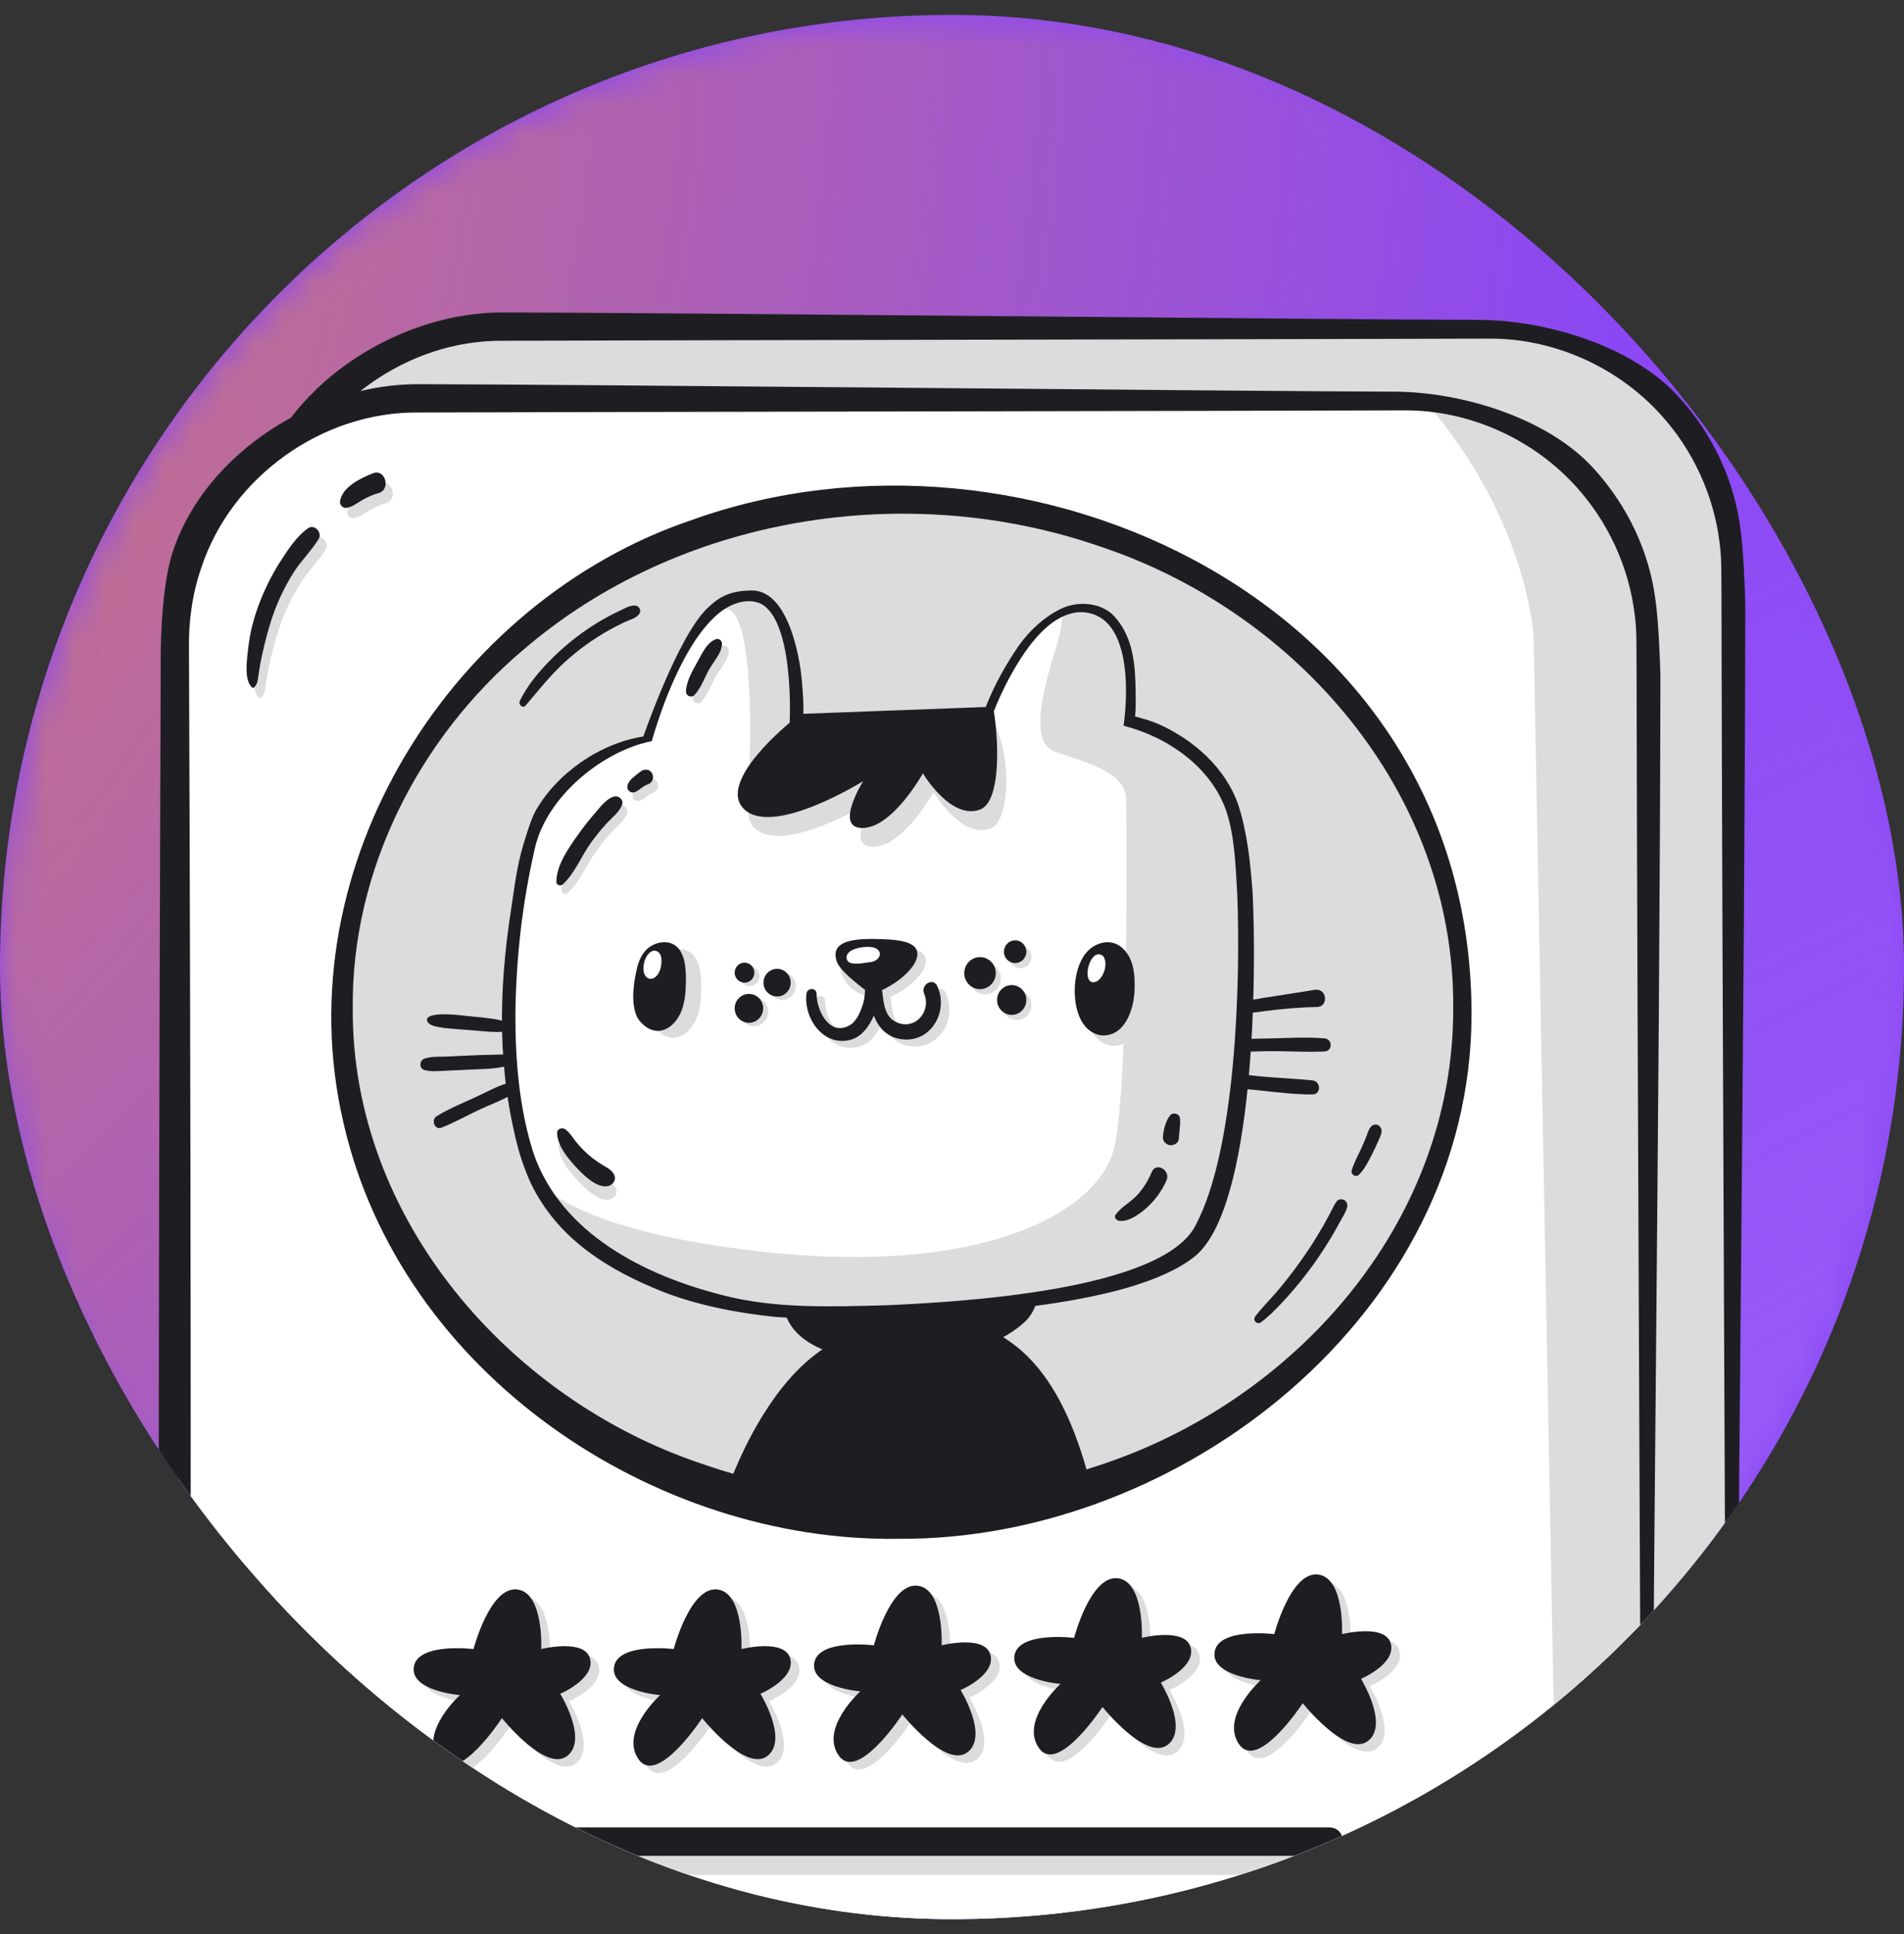 <svg width="64" height="65" viewBox="0 0 64 65" fill="none" xmlns="http://www.w3.org/2000/svg">
<rect x="0" y="0" width="64" height="65" fill="#333333" stroke="none"/>
<g clip-path="url(#clip0_457_81359)">
<rect y="0.5" width="64" height="64" rx="32" fill="#8B47F4"/>
<mask id="mask0_457_81359" style="mask-type:alpha" maskUnits="userSpaceOnUse" x="0" y="0" width="64" height="65">
<circle cx="32" cy="32.5" r="32" fill="#8B47F4"/>
</mask>
<g mask="url(#mask0_457_81359)">
<circle cx="-33.669" cy="-0.785" r="89.025" fill="url(#paint0_radial_457_81359)"/>
<circle cx="106.061" cy="126.812" r="126.144" fill="url(#paint1_radial_457_81359)"/>
</g>
<g clip-path="url(#clip1_457_81359)">
<path d="M50.022 11.132H16.906C12.457 11.132 8.851 14.739 8.851 19.188V66.964C8.851 71.413 12.457 75.019 16.906 75.019H50.022C54.471 75.019 58.078 71.413 58.078 66.964V19.188C58.078 14.739 54.471 11.132 50.022 11.132Z" fill="#DCDCDC"/>
<path d="M58.514 17.87C58.319 16.174 57.58 14.609 56.433 13.345C54.907 11.65 52.02 10.763 49.736 10.751C45.358 10.744 21.93 10.504 17.014 10.501C13.525 10.447 9.793 12.779 8.678 16.084C8.341 17.031 8.245 18.826 8.256 19.83C8.205 34.534 8.148 52.117 8.225 66.798C8.09 71.474 11.989 75.978 16.673 75.954C27.669 75.852 39.058 76.271 50.038 76.252C54.377 76.28 58.214 72.277 58.296 67.944L58.357 66.948V66.254C58.392 51.864 58.645 34.741 58.666 20.375C58.663 19.825 58.592 18.415 58.515 17.871L58.514 17.87ZM58.035 67.171C57.964 71.48 54.325 75.011 50.024 74.979C39.041 74.967 27.838 74.841 16.839 74.742C15.77 74.725 14.708 74.483 13.742 74.038C10.91 72.763 9.089 69.782 9.224 66.687C9.292 51.999 9.265 34.106 9.205 19.394C9.189 18.468 9.32 17.53 9.626 16.654C10.636 13.606 13.694 11.421 16.907 11.453C21.681 11.434 45.858 11.398 50.092 11.38C52.245 11.381 54.364 12.331 55.812 13.923C56.902 15.114 57.61 16.646 57.802 18.249C57.876 18.772 57.856 19.355 57.864 19.881C57.893 34.255 57.995 51.945 58.04 66.344C58.038 66.566 58.046 66.956 58.035 67.172V67.171Z" fill="#1E1E22"/>
<path d="M47.169 13.543H14.054C9.605 13.543 5.998 17.15 5.998 21.599V69.374C5.998 73.823 9.605 77.43 14.054 77.43H47.169C51.618 77.43 55.225 73.823 55.225 69.374V21.599C55.225 17.15 51.618 13.543 47.169 13.543Z" fill="white"/>
<path d="M55.225 69.375V21.599C55.225 17.424 52.051 13.992 47.984 13.584C51.377 17.545 51.551 21.412 51.551 21.412L52.484 71.158C52.484 71.158 18.341 74.078 12.412 73.257C9.256 72.82 7.216 71.042 5.999 69.477C6.054 73.878 9.638 77.43 14.053 77.43H47.17C51.618 77.43 55.225 73.824 55.225 69.374V69.375Z" fill="#DCDCDC"/>
<path d="M55.661 20.281C55.466 18.585 54.726 17.021 53.58 15.757C52.053 14.061 49.166 13.175 46.883 13.163C42.505 13.155 19.077 12.916 14.16 12.912C10.671 12.858 6.939 15.19 5.824 18.495C5.488 19.443 5.391 21.237 5.402 22.242C5.352 36.945 5.295 54.528 5.371 69.21C5.237 73.886 9.135 78.389 13.82 78.365C24.816 78.264 36.205 78.682 47.185 78.663C51.523 78.691 55.361 74.688 55.443 70.355L55.503 69.359V68.665C55.539 54.275 55.791 37.153 55.812 22.786C55.809 22.236 55.739 20.827 55.661 20.282L55.661 20.281ZM55.182 69.582C55.11 73.89 51.472 77.422 47.17 77.39C36.187 77.378 24.985 77.252 13.985 77.153C12.916 77.135 11.854 76.894 10.888 76.449C8.056 75.174 6.235 72.192 6.37 69.098C6.439 54.409 6.411 36.517 6.352 21.805C6.335 20.878 6.467 19.941 6.772 19.065C7.783 16.017 10.841 13.832 14.053 13.864C18.827 13.845 43.004 13.809 47.239 13.791C49.392 13.792 51.511 14.742 52.959 16.334C54.048 17.524 54.757 19.057 54.948 20.66C55.023 21.183 55.003 21.766 55.01 22.291C55.039 36.666 55.141 54.355 55.186 68.754C55.184 68.977 55.192 69.367 55.182 69.583V69.582Z" fill="#1E1E22"/>
<path d="M30.215 50.73C40.528 50.73 48.888 43.194 48.888 33.897C48.888 24.601 40.528 17.064 30.215 17.064C19.902 17.064 11.542 24.601 11.542 33.897C11.542 43.194 19.902 50.73 30.215 50.73Z" fill="#DCDCDC"/>
<path d="M34.648 42.838C34.419 42.582 34.082 42.459 33.772 42.38C32.965 42.195 32.15 42.222 31.336 42.267C30.531 42.323 29.732 42.425 28.939 42.553C28.157 42.679 27.337 42.831 26.564 43.015C26.338 43.381 26.281 43.851 26.435 44.261C26.773 45.087 27.697 45.431 28.495 45.619C30.229 45.995 33.062 45.681 34.422 44.448C34.86 44.059 35.07 43.321 34.648 42.838H34.648Z" fill="#1E1E22"/>
<path d="M21.894 24.893C21.894 24.893 23.201 19.926 25.33 20.172C26.777 20.339 26.605 24.238 26.605 24.238L33.315 23.91C33.315 23.91 34.67 20.204 36.541 20.483C38.412 20.762 37.896 24.303 37.896 24.303C37.896 24.303 40.994 25.025 41.51 27.844C42.026 30.664 41.833 39.963 40.219 41.74C38.606 43.517 28.25 44.285 25.911 44.032C23.572 43.779 18.797 42.405 17.7 38.6C16.604 34.796 17.52 29.91 17.91 28.402C18.394 26.532 20.54 25.09 21.895 24.893H21.894Z" fill="white"/>
<path d="M41.509 27.845C40.993 25.025 37.895 24.304 37.895 24.304C37.895 24.304 38.411 20.762 36.54 20.484C36.242 20.44 35.957 20.496 35.688 20.623C35.709 20.858 35.676 21.171 35.548 21.589C35.097 23.057 34.543 24.942 35.476 25.27C36.408 25.598 37.828 25.924 37.85 26.843C37.871 27.762 37.937 36.234 37.474 38.49C37.011 40.745 33.014 42.91 25.527 42.057C21.309 41.577 19.314 40.715 18.283 39.936C19.97 42.736 23.868 43.812 25.91 44.033C28.25 44.286 38.606 43.517 40.218 41.741C41.832 39.964 42.025 30.665 41.509 27.845Z" fill="#DCDCDC"/>
<path d="M27.383 25.461C27.546 25.288 27.833 24.743 28.114 24.165L26.604 24.238C26.604 24.238 26.776 20.339 25.33 20.173C24.963 20.13 24.621 20.242 24.306 20.457C24.351 20.457 24.396 20.461 24.439 20.469C25.475 20.669 25.174 26.27 25.174 26.27C25.174 26.27 26.993 25.876 27.383 25.461H27.383Z" fill="#DCDCDC"/>
<path d="M29.372 28.461C30.379 28.428 31.379 26.625 31.379 26.625C31.379 26.625 32.315 28.207 33.299 27.842C33.984 27.588 34.021 25.171 33.288 24.078L26.962 24.872C26.962 24.872 24.389 26.929 25.384 27.842C26.378 28.756 29.372 26.887 29.372 26.887C29.372 26.887 28.364 28.494 29.372 28.461Z" fill="#DCDCDC"/>
<path d="M42.103 30C42.038 29.049 41.923 27.957 41.62 27.042C41.189 25.799 40.107 24.854 38.946 24.337C38.682 24.22 38.43 24.155 38.152 24.078C38.193 23.709 38.172 23.268 38.164 22.899C38.136 22.101 38.013 21.332 37.457 20.715C37.023 20.238 36.206 20.184 35.646 20.469C35.098 20.735 34.604 21.195 34.257 21.683C33.811 22.324 33.418 23.032 33.134 23.761C33.029 23.766 27.127 23.983 27.004 23.99C27.014 23.558 26.983 23.272 26.95 22.843C26.867 21.953 26.461 19.846 25.275 19.845C24.426 19.845 24.073 20.156 23.748 20.469C22.761 21.456 21.625 24.753 21.625 24.753C20.179 24.973 18.703 25.99 17.989 27.279C17.833 27.559 17.585 28.386 17.506 28.698C17.347 29.315 17.268 29.995 17.18 30.563C16.754 33.305 16.709 35.964 17.439 38.673C17.55 39.065 17.752 39.611 17.944 39.969C18.864 41.701 20.477 42.688 22.236 43.396C23.417 43.863 24.781 44.13 26.046 44.257C27.304 44.356 28.551 44.327 29.806 44.282C32.494 44.154 38.052 43.897 40.15 42.235C42.198 40.599 42.24 32.644 42.104 30.002L42.103 30ZM40.195 41.168C39.087 43.397 32.137 43.763 29.79 43.868C27.944 43.914 26.074 43.995 24.271 43.524C21.688 42.87 18.869 41.47 17.932 38.757C17.457 37.268 17.325 35.688 17.324 34.126C17.341 32.241 17.555 30.345 17.979 28.508C18.367 26.786 20.234 25.244 21.907 24.908C22.161 24.045 22.468 23.192 22.872 22.388C23.175 21.793 23.525 21.209 24.006 20.748C24.389 20.379 24.94 20.092 25.472 20.248C25.783 20.353 25.98 20.643 26.114 20.936C26.383 21.548 26.467 22.226 26.52 22.891C26.552 23.338 26.561 23.788 26.545 24.235L26.542 24.3L26.607 24.298L33.318 23.995L33.372 23.993C33.517 23.611 33.69 23.235 33.879 22.871C34.361 21.975 35.167 20.665 36.259 20.574C37.999 20.527 37.938 23.156 37.768 24.39C39.248 24.772 40.704 25.764 41.226 27.273C41.512 28.161 41.53 29.12 41.589 30.05C41.702 33.01 41.549 38.612 40.194 41.167L40.195 41.168Z" fill="#1E1E22"/>
<path d="M29.014 27.827C30.022 27.794 31.022 25.991 31.022 25.991C31.022 25.991 31.958 27.573 32.942 27.208C33.627 26.954 33.584 25.039 33.408 23.905L26.605 24.238C26.605 24.238 24.032 26.295 25.026 27.208C26.021 28.122 29.014 26.253 29.014 26.253C29.014 26.253 28.007 27.86 29.014 27.827Z" fill="#1E1E22"/>
<path d="M23.569 23.594C23.794 23.356 23.911 23.002 24.073 22.718C24.221 22.457 24.492 22.177 24.497 21.866C24.499 21.767 24.394 21.678 24.297 21.711C23.991 21.82 23.82 22.206 23.671 22.479C23.508 22.774 23.295 23.13 23.287 23.475C23.284 23.619 23.47 23.698 23.569 23.594L23.569 23.594Z" fill="#DCDCDC"/>
<path d="M23.341 23.363C23.565 23.124 23.683 22.77 23.844 22.486C23.992 22.225 24.263 21.946 24.269 21.634C24.271 21.536 24.166 21.446 24.069 21.48C23.762 21.588 23.592 21.975 23.442 22.247C23.279 22.542 23.067 22.898 23.059 23.243C23.055 23.388 23.242 23.466 23.34 23.362L23.341 23.363Z" fill="#1E1E22"/>
<path d="M20.814 27.059C20.54 27.138 20.338 27.427 20.155 27.637C19.962 27.858 19.78 28.09 19.61 28.33C19.293 28.777 18.881 29.348 18.872 29.921C18.87 30.037 19.009 30.085 19.088 30.012C19.486 29.646 19.709 29.07 20.023 28.631C20.187 28.401 20.365 28.182 20.553 27.972C20.736 27.77 20.989 27.593 21.082 27.331C21.139 27.17 20.965 27.017 20.815 27.059H20.814Z" fill="#DCDCDC"/>
<path d="M22.088 26.279C22.003 26.13 21.816 26.122 21.694 26.227C21.562 26.339 21.355 26.457 21.278 26.639C21.201 26.818 21.357 26.984 21.536 26.901C21.675 26.837 21.802 26.695 21.939 26.655C22.094 26.61 22.171 26.423 22.089 26.279L22.088 26.279Z" fill="#DCDCDC"/>
<path d="M20.643 26.769C20.369 26.847 20.168 27.137 19.984 27.346C19.791 27.567 19.609 27.8 19.439 28.04C19.122 28.486 18.71 29.058 18.701 29.631C18.699 29.747 18.838 29.794 18.917 29.722C19.315 29.356 19.538 28.78 19.852 28.34C20.016 28.11 20.194 27.891 20.382 27.682C20.565 27.48 20.818 27.302 20.911 27.041C20.968 26.879 20.794 26.726 20.644 26.769H20.643Z" fill="#1E1E22"/>
<path d="M21.918 25.989C21.832 25.84 21.645 25.833 21.523 25.937C21.391 26.049 21.184 26.167 21.107 26.349C21.03 26.528 21.186 26.694 21.365 26.612C21.504 26.548 21.631 26.405 21.768 26.365C21.923 26.32 22 26.133 21.918 25.989L21.918 25.989Z" fill="#1E1E22"/>
<path d="M38.719 39.381C38.587 39.691 38.416 39.974 38.178 40.213C37.969 40.423 37.67 40.582 37.501 40.823C37.435 40.917 37.527 41.017 37.617 41.029C37.942 41.072 38.317 40.796 38.547 40.588C38.828 40.335 39.057 40.02 39.21 39.672C39.359 39.334 38.863 39.042 38.719 39.381V39.381Z" fill="#1E1E22"/>
<path d="M39.66 37.569C39.639 37.428 39.421 37.372 39.334 37.482C39.178 37.678 39.111 37.968 39.088 38.216C39.075 38.351 39.2 38.472 39.324 38.488C39.444 38.502 39.603 38.428 39.622 38.29C39.639 38.166 39.643 38.042 39.655 37.917C39.668 37.798 39.678 37.69 39.66 37.57V37.569Z" fill="#1E1E22"/>
<path d="M18.78 38.535C18.789 38.936 19.117 39.344 19.372 39.626C19.612 39.89 20.068 40.363 20.452 40.318C20.646 40.295 20.798 40.101 20.684 39.907C20.583 39.734 20.434 39.682 20.272 39.58C20.112 39.478 19.955 39.367 19.813 39.24C19.684 39.125 19.565 38.999 19.452 38.867C19.327 38.719 19.221 38.532 19.071 38.412C18.963 38.327 18.776 38.37 18.78 38.535Z" fill="#DCDCDC"/>
<path d="M18.727 38.086C18.735 38.487 19.063 38.895 19.319 39.177C19.558 39.441 20.014 39.914 20.399 39.869C20.592 39.846 20.745 39.652 20.631 39.458C20.529 39.286 20.38 39.234 20.218 39.131C20.056 39.028 19.901 38.918 19.759 38.791C19.63 38.676 19.511 38.55 19.398 38.418C19.273 38.27 19.168 38.083 19.017 37.964C18.909 37.878 18.723 37.921 18.727 38.086Z" fill="#1E1E22"/>
<path d="M44.185 33.267C43.609 33.366 43.03 33.445 42.454 33.54C42.212 33.58 41.972 33.626 41.733 33.675C41.728 33.784 41.721 33.923 41.712 34.086C41.979 34.051 42.246 34.016 42.513 33.982C43.095 33.908 43.674 33.852 44.262 33.845C44.672 33.839 44.61 33.194 44.185 33.267Z" fill="#1E1E22"/>
<path d="M44.52 34.898C43.92 34.846 43.301 34.886 42.699 34.9C42.366 34.909 42.008 34.907 41.658 34.932C41.649 35.066 41.638 35.205 41.627 35.347C41.986 35.351 42.351 35.329 42.699 35.327C43.304 35.324 43.915 35.367 44.52 35.338C44.801 35.324 44.796 34.921 44.52 34.897L44.52 34.898Z" fill="#1E1E22"/>
<path d="M44.114 36.31C43.533 36.252 42.947 36.227 42.365 36.175C42.119 36.153 41.84 36.109 41.563 36.091C41.548 36.25 41.532 36.408 41.514 36.565C41.786 36.603 42.065 36.616 42.309 36.643C42.905 36.708 43.514 36.786 44.114 36.782C44.417 36.779 44.406 36.339 44.114 36.31V36.31Z" fill="#1E1E22"/>
<path d="M17.182 34.494C17.013 34.251 16.456 34.234 16.174 34.191C15.681 34.155 15.184 34.06 14.693 34.097C14.559 34.116 14.33 34.156 14.353 34.287C14.387 34.482 14.727 34.513 14.915 34.547C15.334 34.595 15.754 34.61 16.172 34.653C16.361 34.665 17.188 34.77 17.185 34.503L17.183 34.494H17.182Z" fill="#1E1E22"/>
<path d="M17.218 35.481C16.993 35.419 16.752 35.445 16.521 35.45C16.264 35.454 16.009 35.462 15.752 35.475C15.496 35.489 15.24 35.5 14.983 35.51C14.748 35.52 14.496 35.502 14.272 35.577C14.092 35.636 14.076 35.912 14.272 35.964C14.502 36.025 14.747 35.993 14.983 35.985C15.258 35.975 15.533 35.961 15.807 35.947C16.257 35.924 16.835 35.934 17.252 35.751C17.37 35.699 17.328 35.513 17.218 35.482V35.481Z" fill="#1E1E22"/>
<path d="M17.196 36.364C16.782 36.459 16.367 36.698 15.986 36.873C15.55 37.074 15.083 37.262 14.675 37.516C14.484 37.635 14.607 37.988 14.834 37.9C15.267 37.733 15.682 37.498 16.102 37.299C16.468 37.126 16.894 36.979 17.245 36.759L17.196 36.365V36.364Z" fill="#1E1E22"/>
<path d="M31.79 33.371C31.648 33.068 31.221 33.333 31.35 33.632C31.584 34.174 31.116 34.802 30.53 34.629C30.004 34.474 29.998 33.969 29.933 33.507C30.548 33.217 31.086 32.722 31.12 32.337C31.16 31.878 30.523 31.797 29.66 31.788C28.794 31.781 28.059 32.094 28.28 32.705C28.484 33.269 28.989 33.51 29.363 33.499C29.357 33.635 29.349 33.772 29.314 33.901C29.239 34.168 29.104 34.54 28.852 34.687C28.174 35.082 27.736 34.194 27.734 33.639C27.733 33.41 27.414 33.42 27.391 33.639C27.306 34.477 27.962 35.396 28.85 35.184C29.247 35.09 29.498 34.728 29.656 34.371C29.657 34.367 29.659 34.363 29.66 34.359C29.816 34.805 30.166 35.15 30.71 35.169C31.643 35.201 32.165 34.172 31.789 33.37L31.79 33.371Z" fill="#DCDCDC"/>
<path d="M29.286 33.418C29.286 33.418 28.254 32.707 28.125 32.311C27.923 31.694 28.51 31.549 29.375 31.557C30.238 31.565 30.875 31.646 30.835 32.106C30.795 32.565 30.036 33.182 29.286 33.419V33.418Z" fill="#1E1E22"/>
<path d="M37.355 35.145C36.573 35.02 36.402 34.008 36.488 33.323C36.522 33.053 36.594 32.785 36.722 32.562C36.972 32.082 37.601 31.823 38.041 32.184C38.439 32.518 38.499 33.066 38.48 33.61C38.459 34.29 38.15 35.193 37.364 35.147L37.355 35.146L37.355 35.145Z" fill="#DCDCDC"/>
<path d="M22.639 34.879C22.355 34.888 22.043 34.656 21.914 34.377C21.709 33.899 21.819 33.21 21.941 32.711C22.002 32.494 22.091 32.304 22.231 32.162C22.473 31.912 22.905 31.798 23.205 32.003C23.515 32.224 23.563 32.68 23.573 33.096C23.569 33.498 23.554 33.909 23.391 34.28C23.229 34.618 22.974 34.856 22.646 34.879H22.638H22.639Z" fill="#DCDCDC"/>
<path d="M25.198 33.142C25.381 33.142 25.529 32.991 25.529 32.806C25.529 32.62 25.381 32.469 25.198 32.469C25.015 32.469 24.867 32.62 24.867 32.806C24.867 32.991 25.015 33.142 25.198 33.142Z" fill="#DCDCDC"/>
<path d="M26.292 33.606C26.545 33.606 26.75 33.398 26.75 33.142C26.75 32.885 26.545 32.677 26.292 32.677C26.04 32.677 25.835 32.885 25.835 33.142C25.835 33.398 26.04 33.606 26.292 33.606Z" fill="#DCDCDC"/>
<path d="M25.346 34.491C25.61 34.491 25.824 34.274 25.824 34.005C25.824 33.736 25.61 33.519 25.346 33.519C25.081 33.519 24.867 33.736 24.867 34.005C24.867 34.274 25.081 34.491 25.346 34.491Z" fill="#DCDCDC"/>
<path d="M33.114 33.418C33.407 33.418 33.644 33.177 33.644 32.88C33.644 32.583 33.407 32.341 33.114 32.341C32.821 32.341 32.584 32.583 32.584 32.88C32.584 33.177 32.821 33.418 33.114 33.418Z" fill="#DCDCDC"/>
<path d="M34.294 32.541C34.502 32.541 34.671 32.37 34.671 32.159C34.671 31.948 34.502 31.777 34.294 31.777C34.087 31.777 33.918 31.948 33.918 32.159C33.918 32.37 34.087 32.541 34.294 32.541Z" fill="#DCDCDC"/>
<path d="M34.179 34.282C34.451 34.282 34.671 34.058 34.671 33.782C34.671 33.505 34.451 33.281 34.179 33.281C33.907 33.281 33.687 33.505 33.687 33.782C33.687 34.058 33.907 34.282 34.179 34.282Z" fill="#DCDCDC"/>
<path d="M25.026 33.026C25.209 33.026 25.357 32.875 25.357 32.689C25.357 32.504 25.209 32.353 25.026 32.353C24.843 32.353 24.695 32.504 24.695 32.689C24.695 32.875 24.843 33.026 25.026 33.026Z" fill="#1E1E22"/>
<path d="M26.12 33.49C26.373 33.49 26.578 33.282 26.578 33.025C26.578 32.769 26.373 32.561 26.12 32.561C25.868 32.561 25.663 32.769 25.663 33.025C25.663 33.282 25.868 33.49 26.12 33.49Z" fill="#1E1E22"/>
<path d="M25.174 34.375C25.438 34.375 25.652 34.157 25.652 33.889C25.652 33.62 25.438 33.403 25.174 33.403C24.91 33.403 24.695 33.62 24.695 33.889C24.695 34.157 24.91 34.375 25.174 34.375Z" fill="#1E1E22"/>
<path d="M32.942 33.244C33.235 33.244 33.472 33.003 33.472 32.705C33.472 32.408 33.235 32.167 32.942 32.167C32.649 32.167 32.412 32.408 32.412 32.705C32.412 33.003 32.649 33.244 32.942 33.244Z" fill="#1E1E22"/>
<path d="M34.122 32.367C34.33 32.367 34.499 32.196 34.499 31.985C34.499 31.774 34.33 31.603 34.122 31.603C33.915 31.603 33.746 31.774 33.746 31.985C33.746 32.196 33.915 32.367 34.122 32.367Z" fill="#1E1E22"/>
<path d="M34.007 34.108C34.279 34.108 34.499 33.884 34.499 33.608C34.499 33.331 34.279 33.107 34.007 33.107C33.735 33.107 33.515 33.331 33.515 33.608C33.515 33.884 33.735 34.108 34.007 34.108Z" fill="#1E1E22"/>
<path d="M28.582 32.361C28.785 32.421 29.067 32.36 29.284 32.33C29.547 32.291 29.709 32.006 29.425 31.864C29.204 31.767 28.526 31.842 28.462 32.126C28.433 32.216 28.487 32.322 28.565 32.353L28.582 32.361Z" fill="white"/>
<path d="M22.124 34.646C21.84 34.656 21.528 34.423 21.399 34.145C21.195 33.666 21.304 32.978 21.426 32.478C21.487 32.262 21.576 32.071 21.716 31.929C21.958 31.68 22.39 31.566 22.691 31.771C23 31.992 23.049 32.447 23.058 32.864C23.055 33.265 23.039 33.676 22.877 34.047C22.715 34.386 22.459 34.623 22.132 34.646H22.123H22.124Z" fill="#1E1E22"/>
<path d="M22.23 32.206C22.221 32.062 22.105 31.92 21.954 31.955C21.693 32.026 21.561 32.494 21.66 32.736C21.703 32.851 21.828 32.931 21.947 32.885C22.185 32.782 22.25 32.451 22.232 32.218L22.23 32.206Z" fill="white"/>
<path d="M37.012 34.797C36.23 34.671 36.059 33.659 36.145 32.974C36.179 32.705 36.251 32.436 36.38 32.213C36.629 31.733 37.258 31.474 37.698 31.836C38.096 32.169 38.156 32.717 38.137 33.262C38.116 33.941 37.807 34.844 37.022 34.798L37.012 34.797L37.012 34.797Z" fill="#1E1E22"/>
<path d="M37.081 32.134C36.722 31.836 36.43 32.676 36.611 32.942C36.694 33.06 36.854 33.014 36.944 32.925C37.133 32.747 37.235 32.362 37.088 32.141L37.081 32.134Z" fill="white"/>
<path d="M31.504 33.138C31.361 32.835 30.935 33.1 31.064 33.399C31.298 33.941 30.829 34.569 30.244 34.396C29.579 34.2 29.746 33.442 29.571 32.921C29.554 32.859 29.531 32.799 29.499 32.746C29.407 32.592 29.202 32.637 29.144 32.793C29.045 33.063 29.107 33.384 29.028 33.669C28.953 33.936 28.818 34.308 28.566 34.455C27.888 34.85 27.45 33.962 27.448 33.407C27.447 33.178 27.128 33.188 27.105 33.407C27.02 34.245 27.676 35.164 28.564 34.953C28.961 34.858 29.212 34.496 29.37 34.139C29.371 34.135 29.373 34.131 29.374 34.127C29.53 34.573 29.88 34.918 30.424 34.937C31.357 34.969 31.879 33.94 31.503 33.138H31.504Z" fill="#1E1E22"/>
<path d="M30.215 50.73C32.462 50.73 34.617 50.372 36.612 49.717C35.718 46.324 34.042 43.902 30.519 44.383C28.69 44.635 27.46 45.136 26.223 46.722C25.501 47.668 24.936 48.761 24.492 49.923C26.296 50.447 28.219 50.73 30.216 50.73H30.215Z" fill="#1E1E22"/>
<path d="M21.39 20.36C21.208 20.318 21.023 20.438 20.861 20.512C20.713 20.581 20.567 20.654 20.424 20.731C20.132 20.89 19.85 21.066 19.58 21.26C19.04 21.649 18.543 22.1 18.109 22.609C17.862 22.898 17.641 23.213 17.474 23.555C17.415 23.677 17.572 23.825 17.67 23.709C18.086 23.217 18.486 22.713 18.959 22.275C19.429 21.841 19.949 21.468 20.506 21.159C20.668 21.069 20.832 20.985 20.998 20.907C21.165 20.83 21.388 20.781 21.495 20.622C21.557 20.529 21.495 20.385 21.39 20.36V20.36Z" fill="#1E1E22"/>
<path d="M45.187 40.334C45.115 40.291 44.992 40.294 44.937 40.367C44.839 40.494 44.777 40.647 44.702 40.788C44.63 40.925 44.555 41.061 44.479 41.196C44.325 41.465 44.163 41.729 43.991 41.987C43.655 42.493 43.29 42.98 42.894 43.439C42.666 43.703 42.416 43.952 42.203 44.227C42.159 44.283 42.146 44.352 42.192 44.412C42.231 44.464 42.314 44.489 42.371 44.449C42.624 44.268 42.852 44.037 43.066 43.809C43.281 43.581 43.488 43.344 43.687 43.1C44.089 42.607 44.451 42.082 44.776 41.534C44.864 41.385 44.949 41.236 45.031 41.084C45.119 40.923 45.233 40.749 45.282 40.571C45.305 40.481 45.266 40.381 45.187 40.334V40.334Z" fill="#1E1E22"/>
<path d="M46.401 37.885C46.349 37.813 46.284 37.784 46.197 37.8C46.029 37.833 45.983 38.061 45.933 38.184C45.878 38.316 45.831 38.431 45.773 38.561C45.658 38.818 45.514 39.063 45.436 39.335C45.394 39.479 45.578 39.584 45.68 39.48C45.88 39.276 46.007 39.015 46.135 38.76C46.198 38.635 46.258 38.509 46.313 38.38C46.371 38.243 46.505 38.027 46.401 37.885H46.401Z" fill="#1E1E22"/>
<path d="M23.253 17.477C15.249 20.171 9.528 29.053 11.542 37.723C13.463 46.16 21.968 51.846 30.215 51.717C39.68 51.773 49.459 44.162 49.463 34.086C49.469 20.206 34.481 13.437 23.253 17.477ZM36.906 49.26C32.603 50.708 27.834 50.69 23.551 49.181C17.134 47.024 11.82 40.974 11.857 33.898C11.806 29.253 14.091 24.796 17.578 21.849C22.839 17.323 30.484 16.123 36.964 18.362C43.564 20.551 48.911 26.624 48.848 33.898C48.861 41.138 43.48 47.129 36.906 49.26Z" fill="#1E1E22"/>
<path d="M16.94 63.013C24.242 63.013 31.545 63.013 38.847 63.013H45.083C45.697 63.013 45.698 62.059 45.083 62.059C37.781 62.059 30.478 62.059 23.176 62.059H16.94C16.327 62.059 16.325 63.013 16.94 63.013Z" fill="#DCDCDC"/>
<path d="M16.539 62.371C23.841 62.371 31.143 62.371 38.446 62.371H44.681C45.295 62.371 45.296 61.418 44.681 61.418C37.379 61.418 30.077 61.418 22.775 61.418H16.539C15.925 61.418 15.924 62.371 16.539 62.371Z" fill="#1E1E22"/>
<path d="M10.592 18.101C10.196 18.383 9.895 18.852 9.638 19.258C9.357 19.701 9.126 20.173 8.942 20.663C8.767 21.127 8.638 21.623 8.585 22.117C8.548 22.463 8.427 23.191 8.709 23.448C8.729 23.466 8.76 23.467 8.78 23.448C8.905 23.33 8.901 23.215 8.926 23.047C8.962 22.8 9.005 22.555 9.06 22.311C9.165 21.845 9.283 21.386 9.446 20.936C9.615 20.47 9.836 20.023 10.099 19.602C10.352 19.198 10.705 18.863 10.952 18.46C11.083 18.246 10.811 17.944 10.592 18.1V18.101Z" fill="#DCDCDC"/>
<path d="M12.78 16.251C12.372 16.412 11.723 16.717 11.67 17.213C11.659 17.313 11.773 17.43 11.873 17.416C12.082 17.389 12.229 17.262 12.407 17.159C12.586 17.056 12.764 16.975 12.963 16.918C13.398 16.794 13.188 16.089 12.78 16.251Z" fill="#DCDCDC"/>
<path d="M10.352 17.755C9.956 18.037 9.655 18.506 9.397 18.912C9.117 19.355 8.886 19.827 8.701 20.317C8.527 20.782 8.398 21.277 8.345 21.771C8.308 22.117 8.187 22.845 8.469 23.102C8.489 23.12 8.519 23.121 8.54 23.102C8.665 22.984 8.661 22.869 8.686 22.701C8.722 22.454 8.765 22.209 8.82 21.965C8.925 21.498 9.043 21.041 9.206 20.59C9.375 20.124 9.596 19.677 9.859 19.256C10.112 18.852 10.465 18.517 10.711 18.114C10.843 17.9 10.571 17.598 10.352 17.755V17.755Z" fill="#1E1E22"/>
<path d="M12.538 15.905C12.13 16.066 11.482 16.371 11.428 16.867C11.417 16.967 11.531 17.084 11.632 17.07C11.841 17.043 11.988 16.916 12.166 16.813C12.345 16.71 12.523 16.629 12.722 16.572C13.157 16.448 12.946 15.743 12.538 15.905Z" fill="#1E1E22"/>
<path d="M16.209 55.672C16.209 55.672 16.756 53.578 17.666 53.669C18.577 53.76 18.486 55.672 18.486 55.672C18.486 55.672 19.944 55.308 20.125 55.991C20.307 56.674 19.124 57.175 19.124 57.175C19.124 57.175 20.08 58.724 19.351 59.27C18.622 59.816 17.165 57.995 17.165 57.995C17.165 57.995 15.662 60.294 15.024 59.372C14.387 58.45 15.753 57.22 15.753 57.22C15.753 57.22 14.068 57.084 14.205 56.264C14.342 55.444 16.209 55.672 16.209 55.672H16.209Z" fill="#DCDCDC"/>
<path d="M15.916 55.422C15.916 55.422 16.463 53.327 17.374 53.418C18.284 53.509 18.193 55.422 18.193 55.422C18.193 55.422 19.651 55.057 19.832 55.741C20.014 56.423 18.831 56.925 18.831 56.925C18.831 56.925 19.787 58.473 19.058 59.02C18.329 59.566 16.872 57.744 16.872 57.744C16.872 57.744 15.369 60.044 14.731 59.122C14.094 58.2 15.46 56.97 15.46 56.97C15.46 56.97 13.775 56.834 13.912 56.014C14.049 55.194 15.916 55.422 15.916 55.422H15.916Z" fill="#1E1E22"/>
<path d="M22.938 55.672C22.938 55.672 23.484 53.578 24.395 53.669C25.306 53.76 25.215 55.672 25.215 55.672C25.215 55.672 26.672 55.308 26.854 55.991C27.036 56.675 25.852 57.175 25.852 57.175C25.852 57.175 26.808 58.724 26.08 59.27C25.351 59.816 23.893 57.995 23.893 57.995C23.893 57.995 22.391 60.294 21.753 59.372C21.116 58.45 22.482 57.22 22.482 57.22C22.482 57.22 20.797 57.084 20.934 56.264C21.07 55.444 22.937 55.672 22.937 55.672H22.938Z" fill="#DCDCDC"/>
<path d="M22.646 55.422C22.646 55.422 23.192 53.327 24.103 53.418C25.014 53.509 24.923 55.422 24.923 55.422C24.923 55.422 26.38 55.057 26.562 55.741C26.744 56.424 25.56 56.925 25.56 56.925C25.56 56.925 26.517 58.473 25.788 59.02C25.059 59.566 23.602 57.744 23.602 57.744C23.602 57.744 22.099 60.044 21.461 59.122C20.824 58.2 22.19 56.97 22.19 56.97C22.19 56.97 20.505 56.834 20.642 56.014C20.778 55.194 22.645 55.422 22.645 55.422H22.646Z" fill="#1E1E22"/>
<path d="M29.668 55.547C29.668 55.547 30.215 53.453 31.125 53.544C32.036 53.635 31.945 55.547 31.945 55.547C31.945 55.547 33.403 55.183 33.584 55.866C33.766 56.549 32.583 57.05 32.583 57.05C32.583 57.05 33.539 58.598 32.81 59.145C32.081 59.691 30.624 57.87 30.624 57.87C30.624 57.87 29.121 60.169 28.483 59.247C27.846 58.325 29.212 57.095 29.212 57.095C29.212 57.095 27.527 56.959 27.664 56.139C27.801 55.319 29.668 55.547 29.668 55.547H29.668Z" fill="#DCDCDC"/>
<path d="M29.374 55.296C29.374 55.296 29.921 53.202 30.832 53.292C31.742 53.383 31.651 55.296 31.651 55.296C31.651 55.296 33.109 54.931 33.291 55.615C33.472 56.298 32.289 56.799 32.289 56.799C32.289 56.799 33.245 58.347 32.516 58.894C31.787 59.44 30.33 57.618 30.33 57.618C30.33 57.618 28.827 59.918 28.189 58.996C27.552 58.074 28.918 56.844 28.918 56.844C28.918 56.844 27.233 56.708 27.37 55.888C27.507 55.068 29.374 55.296 29.374 55.296H29.374Z" fill="#1E1E22"/>
<path d="M36.397 55.296C36.397 55.296 36.943 53.202 37.854 53.292C38.765 53.383 38.674 55.296 38.674 55.296C38.674 55.296 40.131 54.931 40.313 55.615C40.495 56.298 39.311 56.799 39.311 56.799C39.311 56.799 40.267 58.347 39.539 58.894C38.81 59.44 37.352 57.618 37.352 57.618C37.352 57.618 35.85 59.918 35.212 58.996C34.575 58.074 35.941 56.844 35.941 56.844C35.941 56.844 34.256 56.708 34.393 55.888C34.529 55.068 36.396 55.296 36.396 55.296H36.397Z" fill="#DCDCDC"/>
<path d="M36.104 55.045C36.104 55.045 36.65 52.951 37.561 53.042C38.472 53.133 38.381 55.045 38.381 55.045C38.381 55.045 39.838 54.681 40.02 55.364C40.202 56.047 39.018 56.549 39.018 56.549C39.018 56.549 39.974 58.097 39.246 58.643C38.517 59.19 37.059 57.368 37.059 57.368C37.059 57.368 35.557 59.667 34.919 58.745C34.282 57.823 35.648 56.594 35.648 56.594C35.648 56.594 33.963 56.457 34.1 55.637C34.237 54.817 36.103 55.045 36.103 55.045H36.104Z" fill="#1E1E22"/>
<path d="M43.126 55.171C43.126 55.171 43.673 53.076 44.584 53.167C45.494 53.258 45.403 55.171 45.403 55.171C45.403 55.171 46.861 54.806 47.042 55.49C47.224 56.172 46.041 56.674 46.041 56.674C46.041 56.674 46.997 58.222 46.268 58.768C45.539 59.315 44.082 57.493 44.082 57.493C44.082 57.493 42.579 59.793 41.941 58.871C41.304 57.949 42.67 56.719 42.67 56.719C42.67 56.719 40.985 56.582 41.122 55.763C41.259 54.943 43.126 55.171 43.126 55.171H43.126Z" fill="#DCDCDC"/>
<path d="M42.833 54.92C42.833 54.92 43.38 52.825 44.291 52.916C45.201 53.007 45.11 54.92 45.11 54.92C45.11 54.92 46.568 54.555 46.749 55.239C46.931 55.921 45.748 56.423 45.748 56.423C45.748 56.423 46.704 57.971 45.975 58.517C45.246 59.064 43.789 57.242 43.789 57.242C43.789 57.242 42.286 59.541 41.648 58.62C41.011 57.697 42.377 56.468 42.377 56.468C42.377 56.468 40.692 56.331 40.829 55.511C40.966 54.692 42.833 54.92 42.833 54.92H42.833Z" fill="#1E1E22"/>
</g>
</g>
<defs>
<radialGradient id="paint0_radial_457_81359" cx="0" cy="0" r="1" gradientUnits="userSpaceOnUse" gradientTransform="translate(-33.669 -0.785) rotate(90) scale(89.025)">
<stop offset="0.265" stop-color="#D27C71"/>
<stop offset="1" stop-color="#D27C71" stop-opacity="0"/>
</radialGradient>
<radialGradient id="paint1_radial_457_81359" cx="0" cy="0" r="1" gradientUnits="userSpaceOnUse" gradientTransform="translate(106.061 126.812) rotate(90) scale(126.144)">
<stop stop-color="#B68EFF"/>
<stop offset="1" stop-color="#B68EFF" stop-opacity="0"/>
</radialGradient>
<clipPath id="clip0_457_81359">
<rect y="0.5" width="64" height="64" rx="32" fill="white"/>
</clipPath>
<clipPath id="clip1_457_81359">
<rect width="64" height="64" fill="white" transform="translate(0 0.5)"/>
</clipPath>
</defs>
</svg>
